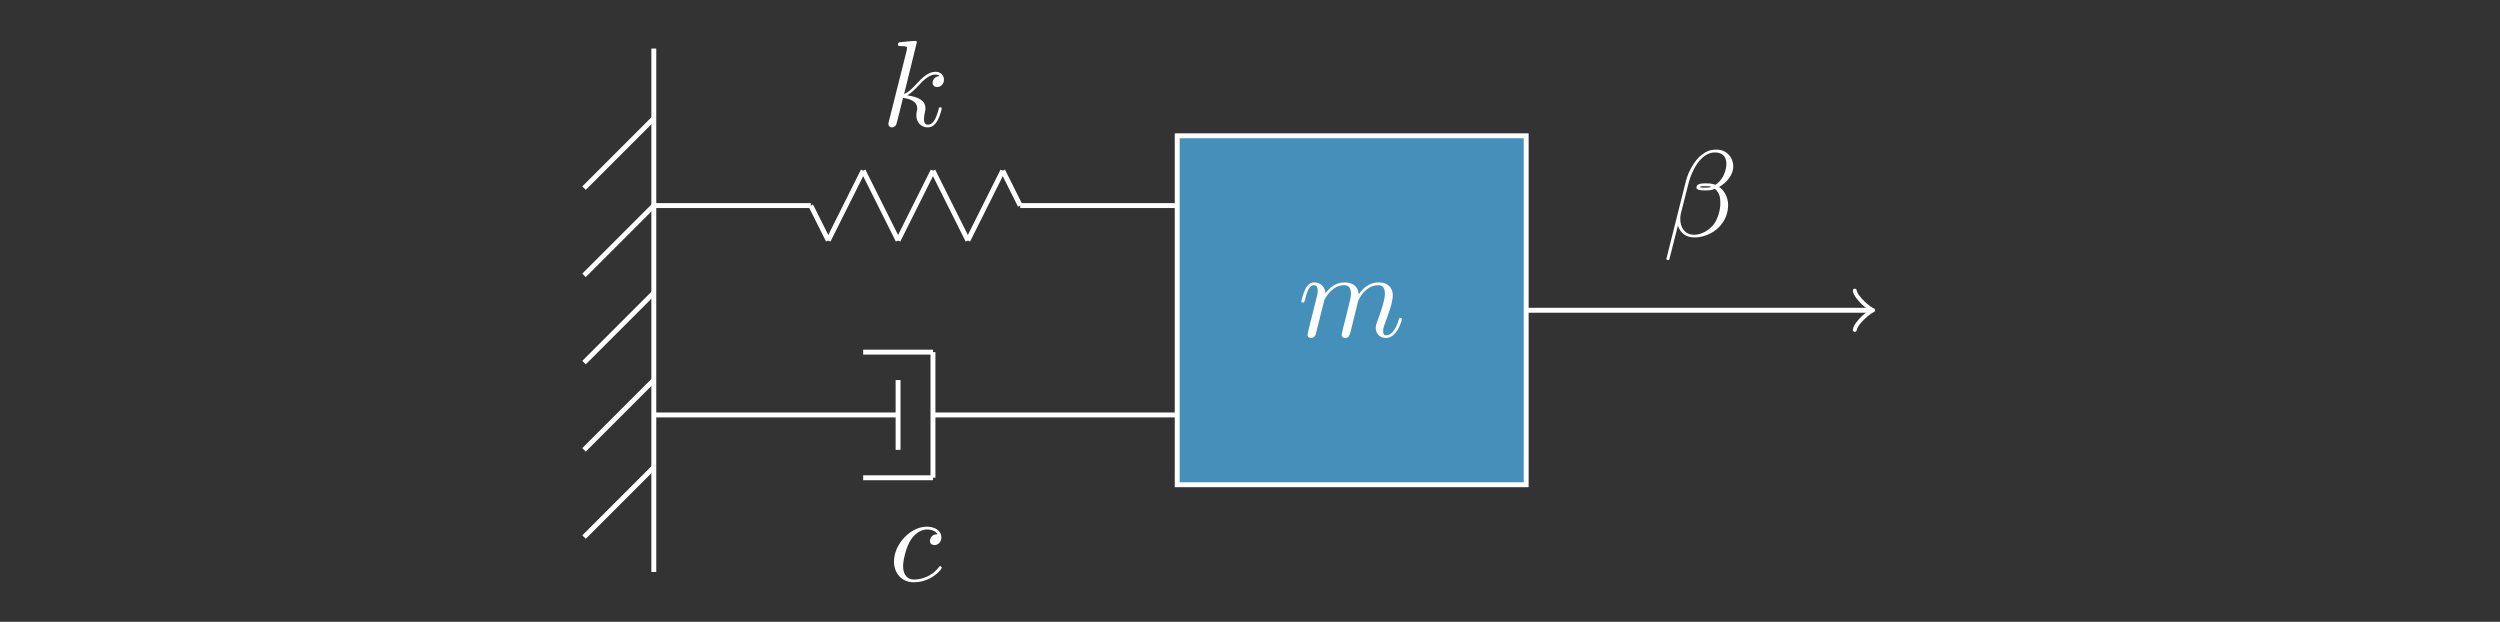 <?xml version="1.0" encoding="UTF-8"?>
<svg xmlns="http://www.w3.org/2000/svg" xmlns:xlink="http://www.w3.org/1999/xlink" width="609.268pt" height="151.537pt" viewBox="0 0 609.268 151.537" version="1.1">
<rect x="0" y="0" width="609.268" height="151.537" fill="#333333" stroke="none"/>
<defs>
<g>
<symbol overflow="visible" id="glyph0-0">
<path style="stroke:none;" d=""/>
</symbol>
<symbol overflow="visible" id="glyph0-1">
<path style="stroke:none;" d="M 2.625 -1.766 C 2.547 -1.312 2.359 -0.625 2.359 -0.484 C 2.359 0.062 2.781 0.328 3.234 0.328 C 3.594 0.328 4.125 0.094 4.328 -0.516 C 4.359 -0.562 4.719 -1.969 4.906 -2.719 L 5.562 -5.406 C 5.734 -6.062 5.922 -6.719 6.062 -7.406 C 6.188 -7.922 6.422 -8.781 6.453 -8.906 C 6.906 -9.828 8.484 -12.547 11.328 -12.547 C 12.672 -12.547 12.938 -11.453 12.938 -10.469 C 12.938 -9.719 12.734 -8.875 12.5 -7.984 L 11.656 -4.516 L 11.062 -2.234 C 10.938 -1.641 10.672 -0.625 10.672 -0.484 C 10.672 0.062 11.094 0.328 11.531 0.328 C 12.469 0.328 12.641 -0.422 12.891 -1.375 C 13.297 -3.047 14.406 -7.406 14.672 -8.578 C 14.766 -8.969 16.344 -12.547 19.609 -12.547 C 20.891 -12.547 21.219 -11.531 21.219 -10.469 C 21.219 -8.766 19.969 -5.344 19.375 -3.766 C 19.094 -3.047 18.984 -2.719 18.984 -2.125 C 18.984 -0.719 20.031 0.328 21.438 0.328 C 24.234 0.328 25.344 -4.031 25.344 -4.281 C 25.344 -4.578 25.078 -4.578 24.984 -4.578 C 24.688 -4.578 24.688 -4.484 24.547 -4.031 C 24.094 -2.453 23.141 -0.328 21.484 -0.328 C 20.984 -0.328 20.781 -0.625 20.781 -1.312 C 20.781 -2.062 21.047 -2.781 21.312 -3.438 C 21.875 -4.984 23.141 -8.312 23.141 -10.016 C 23.141 -11.953 21.938 -13.219 19.703 -13.219 C 17.453 -13.219 15.938 -11.891 14.828 -10.312 C 14.797 -10.703 14.703 -11.719 13.875 -12.438 C 13.125 -13.062 12.172 -13.219 11.422 -13.219 C 8.734 -13.219 7.266 -11.297 6.75 -10.609 C 6.609 -12.312 5.344 -13.219 4 -13.219 C 2.625 -13.219 2.062 -12.047 1.797 -11.516 C 1.25 -10.469 0.859 -8.703 0.859 -8.609 C 0.859 -8.312 1.172 -8.312 1.219 -8.312 C 1.531 -8.312 1.547 -8.344 1.734 -9 C 2.234 -11.125 2.844 -12.547 3.922 -12.547 C 4.391 -12.547 4.844 -12.312 4.844 -11.172 C 4.844 -10.547 4.75 -10.219 4.359 -8.672 Z M 2.625 -1.766 "/>
</symbol>
<symbol overflow="visible" id="glyph0-2">
<path style="stroke:none;" d="M 11.844 -11.359 C 11.359 -11.359 10.938 -11.359 10.516 -10.938 C 10.047 -10.484 9.984 -9.984 9.984 -9.781 C 9.984 -9.062 10.516 -8.734 11.094 -8.734 C 11.953 -8.734 12.766 -9.453 12.766 -10.641 C 12.766 -12.109 11.359 -13.219 9.234 -13.219 C 5.203 -13.219 1.219 -8.938 1.219 -4.719 C 1.219 -2.031 2.953 0.328 6.062 0.328 C 10.344 0.328 12.859 -2.844 12.859 -3.203 C 12.859 -3.375 12.672 -3.594 12.5 -3.594 C 12.344 -3.594 12.281 -3.531 12.109 -3.281 C 9.75 -0.328 6.484 -0.328 6.125 -0.328 C 4.25 -0.328 3.438 -1.797 3.438 -3.594 C 3.438 -4.812 4.031 -7.719 5.047 -9.562 C 5.984 -11.266 7.625 -12.547 9.266 -12.547 C 10.281 -12.547 11.422 -12.172 11.844 -11.359 Z M 11.844 -11.359 "/>
</symbol>
<symbol overflow="visible" id="glyph0-3">
<path style="stroke:none;" d="M 8.578 -20.422 C 8.578 -20.438 8.578 -20.75 8.188 -20.75 C 7.5 -20.75 5.328 -20.5 4.547 -20.438 C 4.297 -20.422 3.969 -20.391 3.969 -19.844 C 3.969 -19.484 4.25 -19.484 4.688 -19.484 C 6.125 -19.484 6.188 -19.281 6.188 -18.984 L 6.094 -18.375 L 1.766 -1.172 C 1.641 -0.75 1.641 -0.688 1.641 -0.516 C 1.641 0.172 2.234 0.328 2.516 0.328 C 2.906 0.328 3.344 0.062 3.531 -0.297 C 3.672 -0.562 5.016 -6.094 5.203 -6.844 C 6.219 -6.75 8.672 -6.281 8.672 -4.297 C 8.672 -4.094 8.672 -3.969 8.578 -3.672 C 8.516 -3.312 8.453 -2.953 8.453 -2.625 C 8.453 -0.859 9.656 0.328 11.203 0.328 C 12.109 0.328 12.906 -0.156 13.562 -1.25 C 14.312 -2.578 14.641 -4.219 14.641 -4.281 C 14.641 -4.578 14.375 -4.578 14.281 -4.578 C 13.984 -4.578 13.953 -4.453 13.875 -4.031 C 13.266 -1.859 12.578 -0.328 11.266 -0.328 C 10.703 -0.328 10.312 -0.656 10.312 -1.734 C 10.312 -2.234 10.438 -2.922 10.547 -3.406 C 10.672 -3.922 10.672 -4.031 10.672 -4.328 C 10.672 -6.281 8.781 -7.141 6.25 -7.469 C 7.172 -8.016 8.125 -8.969 8.812 -9.688 C 10.25 -11.266 11.625 -12.547 13.094 -12.547 C 13.266 -12.547 13.297 -12.547 13.359 -12.531 C 13.719 -12.469 13.75 -12.469 13.984 -12.281 C 14.047 -12.25 14.047 -12.219 14.109 -12.172 C 12.672 -12.078 12.406 -10.906 12.406 -10.547 C 12.406 -10.078 12.734 -9.5 13.547 -9.5 C 14.312 -9.5 15.188 -10.156 15.188 -11.328 C 15.188 -12.219 14.5 -13.219 13.156 -13.219 C 12.312 -13.219 10.938 -12.969 8.781 -10.578 C 7.766 -9.453 6.609 -8.25 5.469 -7.797 Z M 8.578 -20.422 "/>
</symbol>
<symbol overflow="visible" id="glyph0-4">
<path style="stroke:none;" d="M 17.188 -17 C 17.188 -19.25 15.547 -21.109 13.125 -21.109 C 11.391 -21.109 10.547 -20.625 9.5 -19.844 C 7.859 -18.656 6.219 -15.75 5.656 -13.484 L 0.891 5.5 C 0.859 5.625 1.016 5.797 1.25 5.797 C 1.5 5.797 1.578 5.734 1.609 5.656 L 3.703 -2.594 C 4.281 -0.812 5.594 0.297 7.766 0.297 C 9.953 0.297 12.203 -0.75 13.547 -2.062 C 14.969 -3.438 15.938 -5.344 15.938 -7.562 C 15.938 -9.719 14.828 -11.266 13.75 -12.016 C 15.484 -13 17.188 -14.859 17.188 -17 Z M 11.812 -12.047 C 11.422 -11.891 11.094 -11.844 10.375 -11.844 C 9.953 -11.844 9.359 -11.812 9.062 -11.953 C 9.109 -12.25 10.188 -12.203 10.516 -12.203 C 11.156 -12.203 11.422 -12.203 11.812 -12.047 Z M 15.516 -17.688 C 15.516 -15.609 14.375 -13.453 12.828 -12.531 C 12.016 -12.828 11.422 -12.891 10.516 -12.891 C 9.891 -12.891 8.219 -12.906 8.219 -11.922 C 8.188 -11.094 9.75 -11.172 10.281 -11.172 C 11.391 -11.172 11.844 -11.203 12.734 -11.562 C 13.875 -10.484 14.016 -9.562 14.047 -8.188 C 14.109 -6.453 13.391 -4.219 12.547 -3.047 C 11.391 -1.438 9.391 -0.359 7.688 -0.359 C 5.406 -0.359 4.281 -2.094 4.281 -4.219 C 4.281 -4.516 4.281 -4.969 4.422 -5.531 L 6.344 -13.094 C 7 -15.656 9.141 -20.422 12.734 -20.422 C 14.469 -20.422 15.516 -19.484 15.516 -17.688 Z M 15.516 -17.688 "/>
</symbol>
</g>
</defs>
<g id="surface1">
<path style="fill:none;stroke-width:0.399;stroke-linecap:butt;stroke-linejoin:miter;stroke:rgb(100%,100%,100%);stroke-opacity:1;stroke-miterlimit:10;" d="M 0 -21.261 L 0 21.26 " transform="matrix(3,0,0,-3,159.339,75.613)"/>
<path style="fill:none;stroke-width:0.399;stroke-linecap:butt;stroke-linejoin:miter;stroke:rgb(100%,100%,100%);stroke-opacity:1;stroke-miterlimit:10;" d="M 0 1.418 L -5.669 -4.251 " transform="matrix(3,0,0,-3,159.339,75.613)"/>
<path style="fill:none;stroke-width:0.399;stroke-linecap:butt;stroke-linejoin:miter;stroke:rgb(100%,100%,100%);stroke-opacity:1;stroke-miterlimit:10;" d="M 0 -5.669 L -5.669 -11.339 " transform="matrix(3,0,0,-3,159.339,75.613)"/>
<path style="fill:none;stroke-width:0.399;stroke-linecap:butt;stroke-linejoin:miter;stroke:rgb(100%,100%,100%);stroke-opacity:1;stroke-miterlimit:10;" d="M 0 -12.755 L -5.669 -18.426 " transform="matrix(3,0,0,-3,159.339,75.613)"/>
<path style="fill:none;stroke-width:0.399;stroke-linecap:butt;stroke-linejoin:miter;stroke:rgb(100%,100%,100%);stroke-opacity:1;stroke-miterlimit:10;" d="M 0 8.504 L -5.669 2.835 " transform="matrix(3,0,0,-3,159.339,75.613)"/>
<path style="fill:none;stroke-width:0.399;stroke-linecap:butt;stroke-linejoin:miter;stroke:rgb(100%,100%,100%);stroke-opacity:1;stroke-miterlimit:10;" d="M 0 15.591 L -5.669 9.922 " transform="matrix(3,0,0,-3,159.339,75.613)"/>
<path style="fill-rule:nonzero;fill:rgb(26.979%,56.47%,73.099%);fill-opacity:1;stroke-width:0.399;stroke-linecap:butt;stroke-linejoin:miter;stroke:rgb(100%,100%,100%);stroke-opacity:1;stroke-miterlimit:10;" d="M 42.52 -14.173 L 42.52 14.173 L 70.867 14.173 L 70.867 -14.173 Z M 42.52 -14.173 " transform="matrix(3,0,0,-3,159.339,75.613)"/>
<g style="fill:rgb(100%,100%,100%);fill-opacity:1;">
  <use xlink:href="#glyph0-1" x="316.296" y="82.048"/>
</g>
<path style="fill:none;stroke-width:0.399;stroke-linecap:butt;stroke-linejoin:miter;stroke:rgb(100%,100%,100%);stroke-opacity:1;stroke-miterlimit:10;" d="M 19.843 -11.339 L 19.843 -5.669 " transform="matrix(3,0,0,-3,159.339,75.613)"/>
<path style="fill:none;stroke-width:0.399;stroke-linecap:butt;stroke-linejoin:miter;stroke:rgb(100%,100%,100%);stroke-opacity:1;stroke-miterlimit:10;" d="M 22.677 -13.607 L 22.677 -3.401 " transform="matrix(3,0,0,-3,159.339,75.613)"/>
<path style="fill:none;stroke-width:0.399;stroke-linecap:butt;stroke-linejoin:miter;stroke:rgb(100%,100%,100%);stroke-opacity:1;stroke-miterlimit:10;" d="M 22.677 -13.607 L 17.008 -13.607 " transform="matrix(3,0,0,-3,159.339,75.613)"/>
<path style="fill:none;stroke-width:0.399;stroke-linecap:butt;stroke-linejoin:miter;stroke:rgb(100%,100%,100%);stroke-opacity:1;stroke-miterlimit:10;" d="M 22.677 -3.401 L 17.008 -3.401 " transform="matrix(3,0,0,-3,159.339,75.613)"/>
<path style="fill:none;stroke-width:0.399;stroke-linecap:butt;stroke-linejoin:miter;stroke:rgb(100%,100%,100%);stroke-opacity:1;stroke-miterlimit:10;" d="M 0 -8.504 L 19.843 -8.504 " transform="matrix(3,0,0,-3,159.339,75.613)"/>
<path style="fill:none;stroke-width:0.399;stroke-linecap:butt;stroke-linejoin:miter;stroke:rgb(100%,100%,100%);stroke-opacity:1;stroke-miterlimit:10;" d="M 22.677 -8.504 L 42.52 -8.504 " transform="matrix(3,0,0,-3,159.339,75.613)"/>
<g style="fill:rgb(100%,100%,100%);fill-opacity:1;">
  <use xlink:href="#glyph0-2" x="216.651" y="141.574"/>
</g>
<path style="fill:none;stroke-width:0.399;stroke-linecap:butt;stroke-linejoin:miter;stroke:rgb(100%,100%,100%);stroke-opacity:1;stroke-miterlimit:10;" d="M 19.843 5.669 L 22.677 11.338 " transform="matrix(3,0,0,-3,159.339,75.613)"/>
<path style="fill:none;stroke-width:0.399;stroke-linecap:butt;stroke-linejoin:miter;stroke:rgb(100%,100%,100%);stroke-opacity:1;stroke-miterlimit:10;" d="M 22.677 11.338 L 25.512 5.669 " transform="matrix(3,0,0,-3,159.339,75.613)"/>
<path style="fill:none;stroke-width:0.399;stroke-linecap:butt;stroke-linejoin:miter;stroke:rgb(100%,100%,100%);stroke-opacity:1;stroke-miterlimit:10;" d="M 25.512 5.669 L 28.347 11.338 " transform="matrix(3,0,0,-3,159.339,75.613)"/>
<path style="fill:none;stroke-width:0.399;stroke-linecap:butt;stroke-linejoin:miter;stroke:rgb(100%,100%,100%);stroke-opacity:1;stroke-miterlimit:10;" d="M 28.347 11.338 L 29.765 8.504 " transform="matrix(3,0,0,-3,159.339,75.613)"/>
<path style="fill:none;stroke-width:0.399;stroke-linecap:butt;stroke-linejoin:miter;stroke:rgb(100%,100%,100%);stroke-opacity:1;stroke-miterlimit:10;" d="M 19.843 5.669 L 17.008 11.338 " transform="matrix(3,0,0,-3,159.339,75.613)"/>
<path style="fill:none;stroke-width:0.399;stroke-linecap:butt;stroke-linejoin:miter;stroke:rgb(100%,100%,100%);stroke-opacity:1;stroke-miterlimit:10;" d="M 17.008 11.338 L 14.173 5.669 " transform="matrix(3,0,0,-3,159.339,75.613)"/>
<path style="fill:none;stroke-width:0.399;stroke-linecap:butt;stroke-linejoin:miter;stroke:rgb(100%,100%,100%);stroke-opacity:1;stroke-miterlimit:10;" d="M 14.173 5.669 L 12.755 8.504 " transform="matrix(3,0,0,-3,159.339,75.613)"/>
<path style="fill:none;stroke-width:0.399;stroke-linecap:butt;stroke-linejoin:miter;stroke:rgb(100%,100%,100%);stroke-opacity:1;stroke-miterlimit:10;" d="M 0 8.504 L 12.755 8.504 " transform="matrix(3,0,0,-3,159.339,75.613)"/>
<path style="fill:none;stroke-width:0.399;stroke-linecap:butt;stroke-linejoin:miter;stroke:rgb(100%,100%,100%);stroke-opacity:1;stroke-miterlimit:10;" d="M 29.765 8.504 L 42.52 8.504 " transform="matrix(3,0,0,-3,159.339,75.613)"/>
<g style="fill:rgb(100%,100%,100%);fill-opacity:1;">
  <use xlink:href="#glyph0-3" x="214.866" y="30.718"/>
</g>
<path style="fill:none;stroke-width:0.399;stroke-linecap:butt;stroke-linejoin:miter;stroke:rgb(100%,100%,100%);stroke-opacity:1;stroke-miterlimit:10;" d="M 70.867 -0 L 98.755 -0 " transform="matrix(3,0,0,-3,159.339,75.613)"/>
<path style="fill:none;stroke-width:0.319;stroke-linecap:round;stroke-linejoin:round;stroke:rgb(100%,100%,100%);stroke-opacity:1;stroke-miterlimit:10;" d="M -1.195 1.594 C -1.096 0.996 -0 0.1 0.299 -0 C -0 -0.099 -1.096 -0.996 -1.195 -1.594 " transform="matrix(3,0,0,-3,455.606,75.613)"/>
<g style="fill:rgb(100%,100%,100%);fill-opacity:1;">
  <use xlink:href="#glyph0-4" x="405.216" y="57.574"/>
</g>
</g>
</svg>

